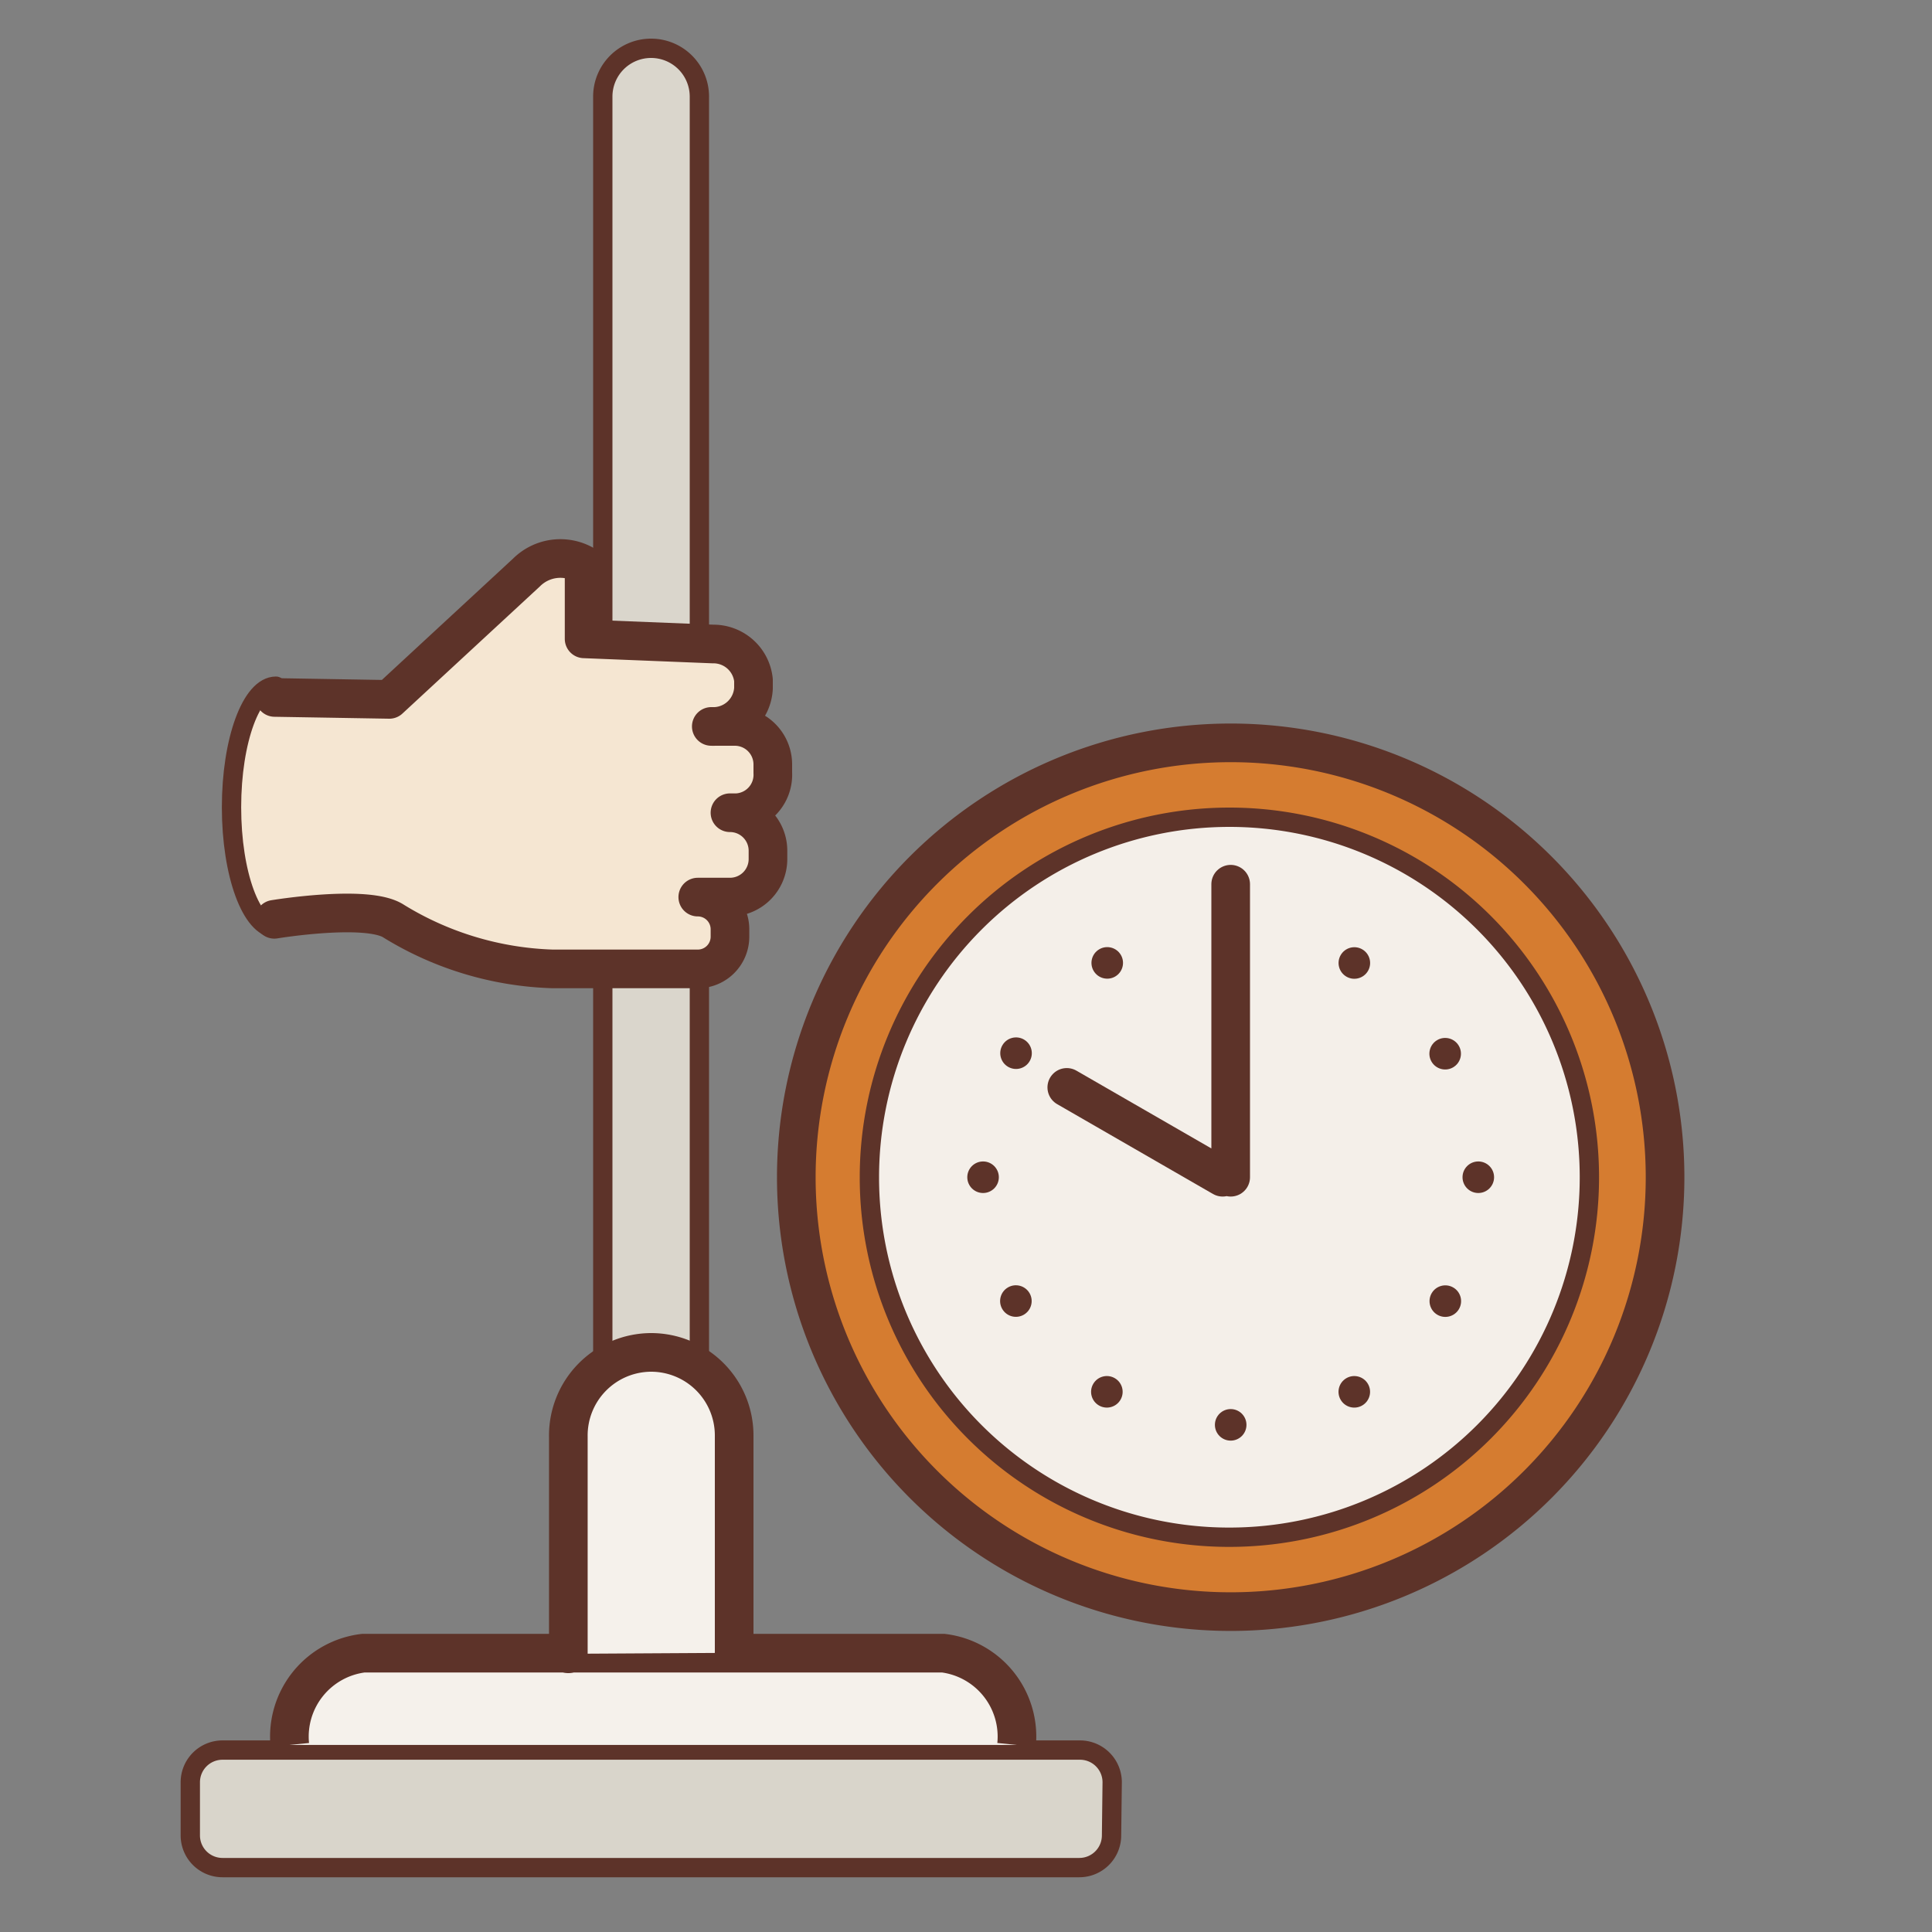 <svg xmlns="http://www.w3.org/2000/svg" width="60" height="60" viewBox="0 0 60 60"><rect x="0" y="0" width="60" height="60" fill="#808080" stroke="none"/><g data-name="Слой 1"><path d="M8.57 28.83c-.76 0-1.38-1.68-1.38-3.76s.62-3.76 1.38-3.76" fill="#f5e6d2" stroke="#5d3329" stroke-linecap="round" stroke-linejoin="round" stroke-width=".6" fill-rule="evenodd"/><path d="M34.52 57a1 1 0 0 1-1 1H6.91a1 1 0 0 1-1-1v-1.65a1 1 0 0 1 1-1h26.63a1 1 0 0 1 1 1z" fill="#d9d5cb" stroke="#5d3329" stroke-miterlimit="10" stroke-width=".6"/><path d="M9 54.19a2.61 2.61 0 0 1 2.29-2.85h18a2.61 2.61 0 0 1 2.28 2.85" fill="#f5f1eb" stroke="#5d3329" stroke-miterlimit="10" stroke-width="1.2"/><path d="M18.72 20V3a1.5 1.5 0 0 1 1.5-1.5 1.5 1.5 0 0 1 1.5 1.5v17M18.72 43.03V30.09h3v12.94" fill="#dad6cc" stroke="#5d3329" stroke-miterlimit="10" stroke-width=".6"/><path d="M17.65 51.36v-6.75A2.58 2.58 0 0 1 20.22 42a2.58 2.58 0 0 1 2.58 2.58v6.75" fill="#f5f1eb" stroke="#5d3329" stroke-linecap="round" stroke-miterlimit="10" stroke-width="1.2"/><path d="M8.52 28.55s2.9-.48 3.71.06a10 10 0 0 0 4.93 1.48h4.51a1 1 0 0 0 1-1v-.23a1 1 0 0 0-1-1h1a1.18 1.18 0 0 0 1.18-1.18v-.26a1.18 1.18 0 0 0-1.18-1.18h.21A1.18 1.18 0 0 0 24 24v-.26a1.18 1.18 0 0 0-1.18-1.18h-.73a1.25 1.25 0 0 0 1.31-1.18v-.26A1.25 1.25 0 0 0 22.14 20l-4-.16v-2.3a1.49 1.49 0 0 0-1.79.24l-4.26 3.94-3.56-.06" fill="#f5e6d2" stroke="#5d3329" stroke-linecap="round" stroke-linejoin="round" stroke-width="1.2" fill-rule="evenodd"/><circle cx="38.22" cy="36.56" r="1.01" fill="#5d3329"/><path d="M24.73 36.55a13.49 13.49 0 1 1 13.49 13.5 13.49 13.49 0 0 1-13.49-13.5z" fill="#d57c30" stroke="#5d3329" stroke-linecap="round" stroke-miterlimit="10" stroke-width="1.2"/><path d="M27 36.55a11.18 11.18 0 1 1 11.22 11.19A11.17 11.17 0 0 1 27 36.55z" fill="#f4efe9" stroke="#5d3329" stroke-linecap="round" stroke-linejoin="round" stroke-width=".6"/><path fill="none" stroke="#5d3329" stroke-linecap="round" stroke-miterlimit="10" stroke-width="1.2" d="M38.22 36.56v-9.1M37.97 36.56l-4.84-2.79"/><circle cx="30.53" cy="36.56" r=".49" fill="#5d3329"/><circle cx="45.91" cy="36.56" r=".49" fill="#5d3329"/><circle cx="38.22" cy="28.87" r=".49" fill="#5d3329"/><circle cx="38.22" cy="44.25" r=".49" fill="#5d3329"/><circle cx="31.55" cy="40.4" r=".49" transform="rotate(-29.9 31.56 40.404)" fill="#5d3329"/><circle cx="44.88" cy="32.72" r=".49" transform="rotate(-29.94 44.888 32.72)" fill="#5d3329"/><circle cx="34.38" cy="29.9" r=".49" transform="rotate(-29.95 34.39 29.89)" fill="#5d3329"/><circle cx="42.05" cy="43.23" r=".49" transform="rotate(-29.92 42.044 43.211)" fill="#5d3329"/><circle cx="34.37" cy="43.22" r=".49" transform="rotate(-60 34.376 43.218)" fill="#5d3329"/><circle cx="42.06" cy="29.9" r=".49" transform="rotate(-60.01 42.066 29.903)" fill="#5d3329"/><circle cx="31.56" cy="32.71" r=".49" transform="rotate(-60.02 31.555 32.714)" fill="#5d3329"/><circle cx="44.88" cy="40.41" r=".49" transform="rotate(-60 44.881 40.404)" fill="#5d3329"/><path fill="none" d="M0 0h60v60H0z"/></g></svg>